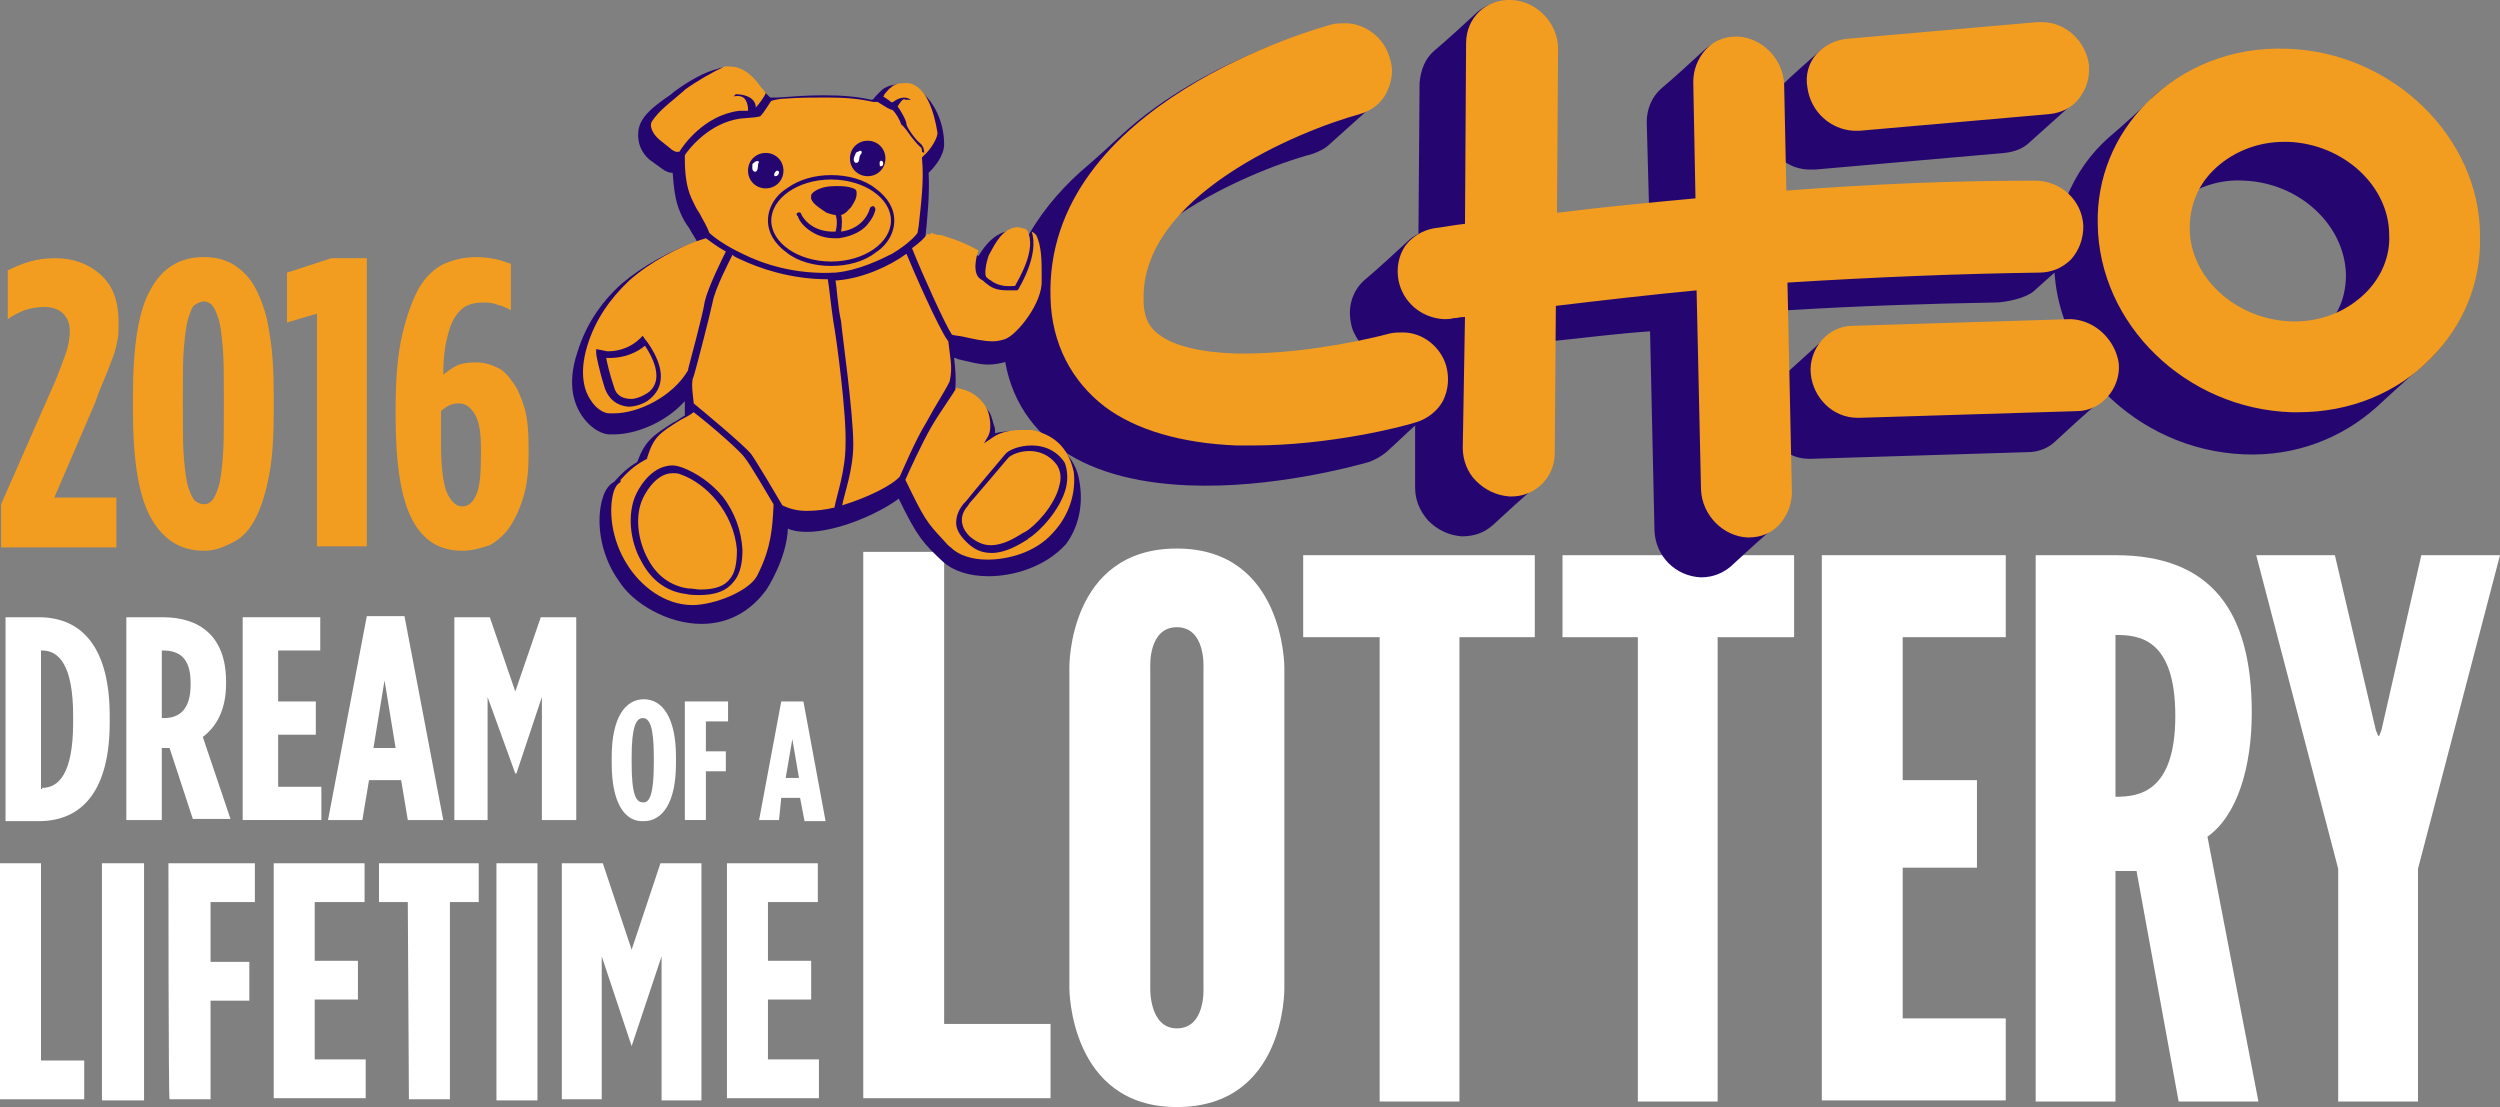<?xml version="1.0" encoding="utf-8"?>
<!-- Generator: Adobe Illustrator 19.2.1, SVG Export Plug-In . SVG Version: 6.00 Build 0)  -->
<svg version="1.1" baseProfile="basic" id="Layer_1"
	 xmlns="http://www.w3.org/2000/svg" xmlns:xlink="http://www.w3.org/1999/xlink" x="0px" y="0px" viewBox="0 0 225.6 99.9"
	 xml:space="preserve">
<rect x="0" y="0" width="225.6" height="99.9" fill="#808080" stroke="none"/>
<style type="text/css">
	.st0{fill:#FFFFFF;}
	.st1{fill:#250671;}
	.st2{fill:#F29D20;}
</style>
<g id="Layer_1_1_">
	<polygon class="st0" points="85.2,49.8 77.9,49.8 77.9,99.1 94.8,99.1 94.8,92.4 85.2,92.4 	"/>
	<path class="st0" d="M106.2,99.9c-9.7,0-9.7-10.7-9.7-10.7v-29c0,0-0.1-10.7,9.7-10.7c9.7,0,9.7,10.7,9.7,10.7v29
		C115.9,89.3,116,99.9,106.2,99.9z M106.2,56.6c-2.6,0-2.4,3.6-2.4,3.6v29c0,0-0.1,3.6,2.4,3.6c2.6,0,2.4-3.6,2.4-3.6v-29
		C108.6,60.2,108.8,56.6,106.2,56.6z"/>
	<path class="st0" d="M117.6,57.5v-7.4h20.9v7.4h-6.8v41.9h-7.2V57.5H117.6z"/>
	<path class="st0" d="M141,57.5v-7.4h20.9v7.4H155v41.9h-7.2V57.5H141z"/>
	<path class="st0" d="M164.4,50.1H181v7.4h-9.3v12.9h6.7v7.9h-6.7v13.6h9.3v7.4h-16.6V50.1z"/>
	<path class="st0" d="M196.6,99.4l-3.8-20.8h-1.9v20.8h-7.2V50.1h7.2c8.6,0,12.3,5,12.3,14.2c0,4.9-1.3,9.3-4,11.2l4.6,23.9H196.6z
		 M190.9,57.3v14.6c2,0,5.4-0.3,5.4-7.3C196.3,57.5,192.9,57.3,190.9,57.3z"/>
	<path class="st0" d="M214.4,65.9l0.2,0.5h0.1l0.2-0.5l3.6-15.8h7.1l-7.4,28.3v21H211v-21l-7.4-28.3h7.1L214.4,65.9z"/>
	<g>
		<path class="st1" d="M223.7,21.6c-0.1-9-8-16.6-17.5-17c-4.7-0.2-9,1.5-12.1,4.3c0,0,0,0,0.1,0c-1.3,1.2-2.6,2.4-3.9,3.5
			c-1.7,1.5-3,3.4-3.8,5.4c-0.8-0.8-1.9-1.3-3.1-1.4c-7.1,0-14.6,0.3-22.4,0.9l-0.1-2.8c0.7,0.5,1.5,0.8,2.4,0.8c0.2,0,0.3,0,0.5,0
			l17.1-1.5c0.9-0.1,1.7-0.4,2.3-1l3.9-3.5c0,0-0.1,0-0.1,0.1c1-0.8,1.5-2.1,1.3-3.5c-0.3-2.1-2-3.7-4.1-3.8c-0.2,0-0.3,0-0.5,0
			l-17.1,1.5c-0.9,0.1-1.7,0.4-2.4,1c0,0,0,0,0,0c-1.2,1.1-2.4,2.1-3.5,3.2l0-0.1c-0.1-2.2-1.9-4.1-4.2-4.2c-1.1,0-2.1,0.4-2.8,1.1
			c0,0,0,0,0.1-0.1c-1.3,1.2-2.6,2.4-3.9,3.5c-0.8,0.7-1.3,1.8-1.3,3l0.2,7.4c-2.9,0.3-5.8,0.6-8.7,0.9l0.1-14.9
			c0-2.3-1.8-4.2-4.1-4.3c-1.1,0-2.1,0.4-2.8,1c0,0,0,0,0,0c-1.3,1.2-2.6,2.4-3.9,3.5c-0.8,0.7-1.2,1.7-1.3,2.9l-0.1,13.6
			c-0.4,0.2-0.7,0.4-1,0.7c0,0,0,0,0,0c-1.3,1.2-2.6,2.4-3.9,3.5c-1,0.9-1.5,2.3-1.2,3.8c0.1,0.7,0.4,1.2,0.8,1.8
			c-3.3,0.7-7.7,1.3-11.6,1.2c-3.2-0.1-5.6-0.7-7-1.7c-0.7-0.5-1.4-1.3-1.4-3.2c-0.1-2.7,1-5.1,2.8-7.2c4.4-3.2,9.9-5.3,12.9-6.1
			c0.6-0.2,1.2-0.5,1.6-0.9l3.9-3.5c0,0-0.1,0-0.1,0.1c1.1-1,1.6-2.6,1.2-4.2c-0.5-1.8-2.2-3-4-3.1c-0.4,0-0.8,0-1.2,0.1
			c-0.7,0.2-11.1,3-18.4,9.6c0,0,0,0,0,0c-1.3,1.2-2.6,2.4-3.9,3.5c-4.1,3.7-7.2,8.7-7,15c0.1,4.1,1.8,7.5,4.9,9.8
			c2.8,2.1,6.8,3.3,11.9,3.5c7.4,0.3,14.8-1.7,16.2-2.1c0.6-0.2,1.1-0.5,1.6-0.9c0.9-0.8,1.7-1.6,2.6-2.4l0,5.6c0,1.1,0.4,2.1,1.2,3
			c0.8,0.8,1.8,1.3,3,1.4c1.1,0,2-0.3,2.8-1c1.3-1.2,2.6-2.4,3.9-3.5c0,0-0.1,0.1-0.1,0.1c0.8-0.7,1.4-1.8,1.4-3l0-10.2
			c3-0.3,6-0.7,9-0.9l0.4,18c0.1,2.3,1.9,4.1,4.2,4.2c1.1,0,2-0.4,2.7-1c1.3-1.2,2.6-2.4,3.9-3.5c0,0-0.1,0-0.1,0.1
			c0.9-0.7,1.4-1.8,1.3-3.1l-0.1-3.8c0.6,0.4,1.3,0.6,2,0.6c0.1,0,0.2,0,0.3,0l19.5-0.6c1,0,1.9-0.4,2.5-1c1.3-1.2,2.6-2.4,3.9-3.5
			c-0.1,0.1-0.2,0.2-0.3,0.2c0.4-0.3,0.7-0.6,0.9-1c3.2,3.2,7.6,5.3,12.5,5.5c4.7,0.2,8.9-1.5,12-4.3c1.3-1.2,2.6-2.4,3.9-3.5
			c-0.1,0.1-0.2,0.1-0.2,0.2C221.8,30.4,223.8,26.2,223.7,21.6z M167.1,29.6c-1,0-1.8,0.4-2.5,1c0,0,0,0,0,0l-3.2,2.9l-0.1-5.5
			c6.5-0.4,12.8-0.6,18.7-0.7c1,0,2.8-0.4,3.5-1l1.9-1.7c0.1,1.5,0.4,2.9,0.9,4.3L167.1,29.6z M210.8,28.3c-1.3,0.6-2.7,0.9-4.2,0.8
			c-5-0.2-9.1-4-9.2-8.5c0-1.3,0.3-2.5,0.9-3.5c1.3-0.6,2.7-0.9,4.2-0.8c5,0.2,9.1,4,9.2,8.5C211.7,26.1,211.4,27.3,210.8,28.3z"/>
	</g>
	<g>
		<path class="st0" d="M0.5,55.7h3c4.1,0,6.4,3,6.4,8.9v0.6c0,5.9-2.3,8.9-6.4,8.9h-3V55.7z M3.8,71.1c1.5,0,2.8-1.3,2.8-5.9v-0.6
			c0-4.6-1.3-5.9-2.8-5.9H3.7v12.5H3.8z"/>
		<path class="st0" d="M11.4,55.7h3.3c3.3,0,5.7,1.7,5.7,5.8v0.2c0,2.4-0.9,3.9-2.1,4.8l2.5,7.4h-3.4l-2.1-6.4c0,0-0.1,0-0.1,0h-0.6
			V74h-3.2L11.4,55.7L11.4,55.7z M14.8,64.8c1.4,0,2.4-0.8,2.4-3v-0.2c0-2.3-1.1-2.9-2.5-2.9h-0.1v6.1H14.8z"/>
		<path class="st0" d="M21.9,55.7h7v3h-3.8v4.6h3.4v3h-3.4V71H29v3h-7.1V55.7z"/>
		<path class="st0" d="M33.1,55.6h3.4L40,74h-3.2l-0.6-3.6h-2.9L32.7,74h-3.1L33.1,55.6z M35.7,67.5l-1-6.1l-1,6.1H35.7z"/>
		<path class="st0" d="M41,55.7h3.2l2.3,6.7l2.3-6.7h3.2V74h-3.1V62.9l-2.3,6.9h-0.1L44,62.9V74H41L41,55.7L41,55.7z"/>
		<path class="st0" d="M55.2,68.9v-0.6c0-3.5,1.2-5.2,2.9-5.2c1.7,0,2.9,1.7,2.9,5.2v0.6c0,3.5-1.2,5.2-2.9,5.2
			C56.4,74.2,55.2,72.5,55.2,68.9z M59,68.9v-0.6c0-2.8-0.4-3.5-1-3.5c-0.6,0-1,0.8-1,3.5v0.6c0,2.8,0.4,3.5,1,3.5
			C58.6,72.5,59,71.7,59,68.9z"/>
		<path class="st0" d="M61.8,63.3h3.9v1.8h-2v2.7h1.8v1.8h-1.8V74h-1.9V63.3z"/>
		<path class="st0" d="M70.5,63.3h2l2,10.8h-1.9l-0.4-2.1h-1.7L70.3,74h-1.8L70.5,63.3z M72.1,70.2l-0.6-3.5l-0.6,3.5H72.1z"/>
		<path class="st0" d="M0,77.9h3.7v17.8h3.9v3.5H0V77.9z"/>
		<path class="st0" d="M9.2,77.9H13v21.4H9.2V77.9z"/>
		<path class="st0" d="M15.2,77.9H23v3.5H19v5.4h3.5v3.5H19v8.9h-3.7C15.2,99.3,15.2,77.9,15.2,77.9z"/>
		<path class="st0" d="M24.7,77.9h8.2v3.5h-4.5v5.3h3.9v3.5h-3.9v5.4H33v3.5h-8.3V77.9z"/>
		<path class="st0" d="M36.8,81.4h-2.6v-3.5h9v3.5h-2.6v17.8h-3.7L36.8,81.4L36.8,81.4z"/>
		<path class="st0" d="M44.8,77.9h3.7v21.4h-3.7V77.9z"/>
		<path class="st0" d="M50.7,77.9h3.7l2.6,7.8l2.6-7.8h3.7v21.4h-3.6V86.3l-2.7,8.1H57l-2.7-8.1v12.9h-3.6V77.9z"/>
		<path class="st0" d="M65.6,77.9h8.2v3.5h-4.5v5.3h3.9v3.5h-3.9v5.4h4.6v3.5h-8.3C65.6,99.3,65.6,77.9,65.6,77.9z"/>
	</g>
	<g>
		<path class="st2" d="M167.3,11.8c0.1,0,0.1,0,0.2,0c0.1,0,0.2,0,0.3,0l17.1-1.5c1.1-0.1,2.1-0.6,2.7-1.4c0.7-0.9,1-1.9,0.9-3.1
			c-0.3-2.1-2.1-3.8-4.2-3.8c-0.2,0-0.3,0-0.5,0l-17.1,1.5c-1.1,0.1-2.1,0.6-2.8,1.4c-0.7,0.8-1,1.9-0.8,3
			C163.4,10.1,165.2,11.7,167.3,11.8z M126.6,30c-0.4,0-0.8,0-1.2,0.1c-3.4,0.9-9,1.9-13.9,1.8c-3.2-0.1-5.6-0.7-6.9-1.7
			c-0.7-0.5-1.4-1.3-1.4-3.1c-0.3-9.4,14-15.3,19.5-16.8c1-0.3,1.9-0.9,2.4-1.9c0.5-1,0.7-2.1,0.3-3.2c-0.5-1.8-2.2-3.1-4-3.1
			c-0.4,0-0.8,0-1.2,0.1c-1.1,0.3-26,7.1-25.4,24.7c0.1,4.1,1.9,7.5,4.9,9.8c2.8,2.1,6.9,3.3,11.9,3.5c0.5,0,0.9,0,1.4,0l0,0
			c7,0,13.6-1.7,14.8-2.1c1-0.3,1.9-1,2.4-1.9c0.5-1,0.6-2.1,0.3-3.2C130,31.3,128.4,30,126.6,30z M206.4,4.4
			c-4.9-0.2-9.4,1.6-12.7,4.9c-2.9,2.9-4.5,6.8-4.4,10.9c0.1,9.1,8,16.7,17.5,17c0.2,0,0.4,0,0.6,0l0,0c4.6,0,8.9-1.7,12-4.9
			c2.9-2.9,4.5-6.8,4.4-11C223.8,12.4,215.9,4.7,206.4,4.4z M213.5,26.4c-1.7,1.7-4.1,2.7-6.8,2.6c-5-0.2-9.1-4-9.1-8.4
			c0-2,0.7-3.8,2.1-5.2c1.6-1.6,3.9-2.6,6.4-2.6c0.1,0,0.2,0,0.4,0c5,0.2,9.1,4,9.1,8.4C215.7,23.1,214.9,25,213.5,26.4z
			 M186.9,28.8c0,0-0.1,0-0.1,0l-19.6,0.6c-1.1,0-2.1,0.5-2.8,1.3c-0.7,0.8-1.1,1.9-1,3c0.2,2.2,2,4,4.2,4c0.1,0,0.1,0,0.2,0
			c0,0,0.1,0,0.1,0l19.5-0.6c1.1,0,2.1-0.5,2.8-1.3c0.7-0.8,1.1-1.9,1-3C190.9,30.7,189.1,28.9,186.9,28.8z M184,24.6
			c1.1,0,2.1-0.4,2.9-1.2c0.7-0.8,1.1-1.8,1.1-3c-0.1-2.3-2-4.1-4.4-4.1c-7.1,0-14.6,0.3-22.4,0.9l-0.2-9.6c-0.1-2.3-2-4.2-4.2-4.3
			l-0.1,0c-1.1,0-2.1,0.4-2.8,1.2c-0.7,0.8-1.1,1.8-1.1,2.9l0.2,10.5c-4.3,0.4-8.5,0.8-12.5,1.3l0.1-14.8c0-2.3-1.9-4.3-4.2-4.4
			c-2.3-0.1-4.1,1.6-4.1,3.9l-0.1,16.3c-1,0.1-1.9,0.3-2.8,0.4c-1.1,0.2-2,0.8-2.6,1.6c-0.6,0.9-0.8,2-0.6,3.1
			c0.4,2,2.1,3.4,4.1,3.5c0.3,0,0.6,0,0.9-0.1l0.1,0c0.2,0,0.5-0.1,0.9-0.1L132,40.4c0,1.1,0.4,2.2,1.2,3c0.8,0.8,1.8,1.3,3,1.4
			c2.3,0.1,4.1-1.7,4.1-3.9l0.1-13.3c4.2-0.5,8.5-1,12.7-1.4l0.4,18c0.1,2.3,2,4.2,4.2,4.3l0.1,0l0,0c1.1,0,2.1-0.4,2.8-1.2
			c0.7-0.8,1.1-1.8,1.1-2.9l-0.4-18.9C169.3,25,176.9,24.7,184,24.6z"/>
	</g>
	<g>
		<g>
			<path class="st2" d="M0.1,45.5l4.4-10c0.7-1.5,1.1-2.7,1.4-3.5c0.3-0.8,0.4-1.6,0.4-2.1c0-0.7-0.2-1.2-0.6-1.6
				c-0.4-0.4-1-0.6-1.7-0.6c-0.6,0-1.2,0.1-1.8,0.3c-0.5,0.2-1.1,0.5-1.5,0.8v-4.4c0.6-0.3,1.3-0.6,2-0.8c0.7-0.2,1.5-0.3,2.3-0.3
				c1.6,0,3,0.5,4.1,1.5c1.1,1,1.6,2.4,1.6,4.3v0.2c0,0.5,0,1-0.1,1.4c-0.1,0.5-0.2,1-0.4,1.5C10,32.7,9.8,33.3,9.5,34
				c-0.3,0.7-0.6,1.4-0.9,2.3l-3.7,8.6h5.6v4.5H0.1V45.5z"/>
			<path class="st2" d="M18.4,49.7c-2.1,0-3.7-1-4.8-3c-1.1-2-1.6-5.2-1.6-9.6v-1.4c0-4.5,0.5-7.7,1.6-9.6c1.1-2,2.7-2.9,4.8-2.9
				c1,0,1.9,0.2,2.7,0.7c0.8,0.5,1.5,1.2,2,2.2c0.5,1,1,2.3,1.2,3.9c0.3,1.6,0.4,3.5,0.4,5.7v1.4c0,2.2-0.1,4.1-0.4,5.7
				c-0.3,1.6-0.7,2.9-1.2,3.9c-0.5,1-1.2,1.8-2,2.2S19.5,49.7,18.4,49.7z M18.4,45.5c0.3,0,0.5-0.1,0.7-0.3c0.2-0.2,0.4-0.6,0.6-1.2
				c0.2-0.6,0.3-1.5,0.4-2.6c0.1-1.1,0.1-2.6,0.1-4.4v-1.3c0-1.8,0-3.3-0.1-4.4c-0.1-1.1-0.2-2-0.4-2.6c-0.2-0.6-0.4-1-0.6-1.2
				s-0.5-0.3-0.7-0.3s-0.5,0.1-0.8,0.3s-0.4,0.6-0.6,1.2c-0.2,0.6-0.3,1.5-0.4,2.6c-0.1,1.1-0.1,2.6-0.1,4.4v1.3
				c0,1.8,0,3.3,0.1,4.4c0.1,1.1,0.2,2,0.4,2.6c0.2,0.6,0.4,1,0.6,1.2C17.9,45.4,18.1,45.5,18.4,45.5z"/>
			<path class="st2" d="M28.6,28.3l-2.7,0.8v-4.5l4-1.3h3.2v26h-4.5V28.3z"/>
			<path class="st2" d="M41.7,49.7c-2,0-3.5-0.9-4.5-2.8c-1-1.9-1.5-5-1.5-9.3v-0.8c0-2.7,0.2-4.9,0.6-6.6c0.4-1.7,0.9-3.1,1.5-4.2
				c0.6-1,1.4-1.8,2.3-2.2s1.9-0.6,2.9-0.6c0.7,0,1.3,0.1,1.8,0.2c0.5,0.1,0.9,0.3,1.3,0.4v4.2c-0.3-0.2-0.8-0.4-1.2-0.5
				c-0.5-0.2-0.9-0.2-1.4-0.2c-0.5,0-1,0.1-1.4,0.3c-0.4,0.2-0.8,0.6-1.1,1.1c-0.3,0.5-0.5,1.1-0.7,2c-0.2,0.8-0.3,1.9-0.3,3.1
				c0.4-0.3,0.8-0.6,1.2-0.8c0.4-0.2,1-0.3,1.7-0.3c0.6,0,1.2,0.1,1.8,0.4c0.6,0.2,1.1,0.7,1.5,1.3c0.5,0.6,0.8,1.4,1.1,2.3
				c0.3,1,0.4,2.2,0.4,3.6v0.7c0,1.3-0.1,2.5-0.4,3.6s-0.7,2-1.2,2.8c-0.5,0.8-1.2,1.4-1.9,1.8C43.3,49.5,42.5,49.7,41.7,49.7z
				 M41.7,45.7c0.6,0,1-0.4,1.3-1.1c0.3-0.7,0.4-1.9,0.4-3.5v-0.7c0-1.5-0.2-2.5-0.6-3.1c-0.4-0.6-0.8-0.9-1.4-0.9
				c-0.4,0-0.7,0.1-0.9,0.2c-0.2,0.1-0.5,0.3-0.7,0.5v3.1c0,2,0.2,3.4,0.5,4.2C40.7,45.3,41.2,45.7,41.7,45.7z"/>
		</g>
	</g>
</g>
<g id="Layer_2">
	<path class="st1" d="M97.4,43.4c-0.3-2.1-2.2-4-4.6-4.5l-0.1,0c-0.3,0-0.6,0-0.9,0c-0.5,0-1.3,0-2,0.2c0-0.3,0-0.5-0.1-0.7
		c-0.2-0.7-0.3-1.1-0.5-1.3c-0.8-1.1-1.8-1.8-3-2c0.1-0.9,0-1.9-0.1-2.8c0.1,0,0.2,0,0.3,0.1c0.9,0.2,1.9,0.5,2.8,0.5
		c0.5,0,1-0.1,1.4-0.2c1.5-0.5,4-3.8,3.9-6.2c0-0.1,0-0.3,0-0.4c0-1.3,0-2.8-0.7-4l0-0.1c-0.4-0.5-1.1-1-1.9-1.2l-0.1,0
		c-0.1,0-0.2,0-0.3,0c-1.6,0-2.6,1.3-3.2,2.3c-0.9-0.5-1.9-0.8-2.8-1.1c-0.3-0.1-0.5-0.1-0.8-0.2c-0.3-0.1-0.6-0.2-0.8-0.2
		c-0.1,0-0.3,0-0.4-0.1c0.2-1.9,0.4-4,0.3-5.9c0.5-0.5,1.4-1.5,1.4-2.6c0-2-1-4.5-3.2-5.4l-0.1,0l-0.1,0c-0.2,0-0.3,0-0.5,0
		c-0.5,0-1.2,0.1-1.7,0.5c-0.2,0.2-0.4,0.4-0.6,0.6c-0.2,0.3-0.3,0.3-0.3,0.3c0,0,0,0-0.1,0c-1.3-0.3-2.7-0.4-4.3-0.4
		c-1.4,0-2.7,0.1-4.1,0.2c-0.2,0-0.5,0-0.7,0c-0.1-0.1-0.3-0.3-0.4-0.4c-1-1-2.2-2.3-3.7-2.3c-0.2,0-0.4,0-0.6,0.1
		c-1.2,0.3-2.5,1-4,2.1l0,0c-0.2,0.2-0.5,0.4-0.8,0.6c-1.1,0.8-2.3,1.7-2.4,3c-0.1,1,0.3,1.9,1,2.5l1.1,0.8c0.4,0.3,0.7,0.4,1,0.4
		c0,0,0,0,0,0c0.1,1.2,0.2,2.5,0.7,3.6c0.2,0.5,0.5,1,0.8,1.4c0.2,0.4,0.5,0.8,0.7,1.2c-2.4,0.8-4.9,2.2-6.8,3.8l0,0
		c-2,1.8-3.3,3.9-4,6.2c-1,3-0.2,4.8,0.4,5.7c0.6,0.9,1.5,1.6,2.4,1.7c0.2,0,0.3,0,0.5,0c1.9,0,4.6-1,6.4-3c0,0.1,0,0.2,0,0.3l0,0
		c0,0.4,0,0.7,0,1c-0.4,0.2-0.7,0.5-1,0.6c-1.9,1.2-2.6,1.7-3.3,3.6c-0.7,0.4-1.3,0.9-2.1,1.8c-0.4,0.2-0.8,0.7-1,1.4
		c-0.6,1.8-0.4,5,1.5,7.6c1.2,1.9,4.3,3.8,7.4,3.8c2.3,0,4.3-1,5.8-3l0,0c0.1-0.1,1.9-2.9,2-5.6c0.4,0.2,1,0.3,1.7,0.3
		c2.8,0,6.6-1.7,8.3-3c1.7,3.5,2.2,4,4,5.7c0.9,0.8,2.3,1.3,4.1,1.3h0c2.2,0,5.1-0.8,7-2.9C97.3,47.6,97.8,45.6,97.4,43.4z M70,46
		L70,46L70,46L70,46z"/>
	<g>
		<g>
			<path class="st2" d="M60.5,13.4c0.2,0.2,0.3,0.2,0.5,0.3c0.1,0,0.2,0,0.3,0c0.3-0.5,2.2-3.3,5.4-3.7l0,0c0.4,0,0.7,0,0.8,0l0-0.3
				l0,0c-0.1-0.6-0.3-1.2-1.3-1l0.2-0.2c0.6,0,1.7,0.2,1.8,1.1l0,0.1c0.3-0.3,0.8-1,0.9-1.3c-0.1-0.2-0.3-0.4-0.4-0.5
				C68,6.9,67.1,6,65.8,6c-0.1,0-0.2,0-0.4,0c-1.1,0.5-2.5,1.3-3.6,2.1l-0.1,0.1c-1,0.9-2.2,1.7-2.9,2.8c-0.2,0.4,0.1,1.1,0.7,1.6
				L60.5,13.4z M61.4,42.8c-0.2-0.1-0.5-0.1-0.7-0.1c-1.7,0-2.7,2.3-2.7,2.3l0,0c-0.7,1.5-0.5,3.7,0.5,5.5c0.8,1.5,2.1,2.4,3.6,2.6
				c0.4,0,0.8,0.1,1.1,0.1c1.3,0,2.2-0.3,2.7-1c0.4-0.5,0.6-1.3,0.6-2.6C66.2,46.2,63.7,43.6,61.4,42.8z M62.6,37.2
				c-0.4,0.3-0.8,0.5-1.2,0.7c-1.9,1.2-2.4,1.5-3,3.4l0,0.1l-0.2,0.1c-0.7,0.4-1.3,0.8-2.1,1.7l-0.1,0.1L56,43.5
				c-0.3,0.2-0.4,0.3-0.6,0.8c-0.5,1.6-0.3,4.4,1.3,6.8l0,0c1.1,1.7,3.2,3.5,5.8,3.5c1.9,0,5-1.2,5.8-2.6l0.1-0.2
				c1.2-2.4,1.3-4.2,1.4-6.1l0-0.2c-0.6-1-2.1-3.6-2.6-4.2C66.9,40.8,64.3,38.5,62.6,37.2z M67,49.6c0,0.9-0.1,2.1-0.8,2.9
				c-0.6,0.8-1.6,1.2-3.1,1.2c-0.4,0-0.8,0-1.2-0.1c-1.7-0.2-3.1-1.2-4-2.9c-1.1-1.9-1.3-4.4-0.5-6.1c0.1-0.2,1.2-2.6,3.3-2.6
				c0.3,0,0.6,0.1,0.9,0.2c1.3,0.5,2.6,1.4,3.6,2.6C66.3,46.2,66.9,47.9,67,49.6L67,49.6L67,49.6L67,49.6z M96.9,42.6
				c-0.4-1.8-1.4-3.3-3.8-3.8c-0.3,0-0.5,0-0.8,0c-1.1,0-2,0.2-2.6,0.6l-0.9,0.6l0.4-0.7c0.2-0.4,0.2-1.1,0.1-1.6
				c-0.1-0.6-0.3-0.9-0.4-1.1c-0.7-1-1.5-1.4-2.6-1.6c-0.3,0.6-1.5,2.2-2.3,3.6c-0.8,1.4-2,4-2.3,4.7c1.7,3.5,1.9,3.8,3.4,5.4
				c0.2,0.2,0.4,0.5,0.7,0.7c0.7,0.7,1.9,1.1,3.3,1.1c1.8,0,4.3-0.6,5.9-2.4C96.5,46.5,97.1,44.5,96.9,42.6z M96.2,44
				c-0.5,2-2.4,4-3.4,4.6l-0.1,0.1c-0.8,0.5-2,1.2-3.2,1.2c-0.9,0-1.6-0.3-2.3-1c-0.7-0.7-1-1.3-0.9-2c0.1-0.9,0.7-1.5,0.9-1.7
				c0.3-0.4,2.9-3.5,3.5-4.2c0.3-0.4,1.3-0.8,2.4-0.8c1.3,0,2.4,0.6,3,1.6C96.3,42.4,96.4,43.1,96.2,44z M75.2,29
				c-0.2-1.3-0.4-3.3-0.5-3.8c-3.4,0-6.2-1-7.9-1.8c-0.2-0.1-0.5-0.2-0.7-0.4c-0.3,0.6-1.6,3.1-1.8,4.3c-0.3,1.4-1.5,6-1.6,6.3
				c-0.1,0.3-0.1,0.4-0.2,0.6c-0.1,0.8,0,1.1,0.1,2.2c0.6,0.5,4.6,3.8,5.2,4.6c0.5,0.7,2.4,3.9,2.8,4.6c0.6,0.3,1.3,0.5,2.2,0.5
				c0.8,0,1.7-0.1,2.5-0.3c0.2-1.1,1-3.3,1-5.7C76.4,37.4,75.5,30.6,75.2,29z M58.2,35.6c0.6-0.3,0.9-0.8,1-1.3
				c0.2-1.2-0.6-2.5-1-3.1c-1.2,1-2.6,1.1-3.1,1.1c-0.1,0-0.2,0-0.2,0l0,0l-0.2,0c0.1,0.5,0.3,1.4,0.7,2.6c0.2,0.8,0.8,1.1,1.6,1.1
				C57.3,36,57.9,35.8,58.2,35.6z M92.9,40.7c-1,0-1.7,0.4-1.9,0.6c-0.6,0.7-3.3,3.9-3.5,4.1l-0.2,0.3c0,0-0.5,0.5-0.5,1.2
				c0,0.5,0.2,1,0.7,1.5c0.6,0.5,1.2,0.8,1.9,0.8c1.1,0,2.1-0.6,2.9-1.1l0.2-0.1c0.9-0.5,2.7-2.4,3.1-4.2c0.2-0.7,0.1-1.3-0.2-1.8
				C94.7,41,93.7,40.7,92.9,40.7z M85.7,34.4c0.3-1.3,0-2.3-0.1-3.4c0-0.1,0-0.2-0.1-0.3c-0.8-1.1-3.1-6.3-3.7-7.8
				c-1.5,1.1-3.9,2.2-6.2,2.4l0,0c-0.1,0-0.2,0-0.2,0c0.1,0.5,0.2,2.4,0.5,3.7C76,30.2,77,37.2,77,40.1c0,2.3-0.8,4.4-1,5.5
				c2.3-0.7,4.5-1.8,5.2-2.6c0.1-0.2,1.4-3.3,2.4-4.9C84.4,36.6,85.4,35.1,85.7,34.4z M62.1,33.4l0-0.1c0.2-0.8,1.3-4.8,1.5-6.1
				c0.3-1.3,1.6-3.9,1.9-4.5c-0.9-0.5-1.5-1-1.8-1.2c-2.4,0.7-5.1,2.2-6.9,3.8c-1.8,1.7-3.1,3.6-3.8,5.9c-0.8,2.6-0.2,4.2,0.3,4.9
				c0.5,0.8,1.2,1.2,1.7,1.2c0.1,0,0.3,0,0.4,0C57.6,37.3,60.7,35.8,62.1,33.4z M54.6,35.1c-0.6-1.9-0.8-3.1-0.8-3.2l0-0.4l1,0.2
				c0,0,0.1,0,0.1,0c0.5,0,1.8-0.1,2.9-1.2l0.2-0.2l0.2,0.3c0.1,0.1,1.7,2.1,1.4,3.8c-0.1,0.7-0.5,1.3-1.2,1.8
				c-0.3,0.2-1,0.5-1.7,0.5C55.7,36.6,55,36.1,54.6,35.1z M83.7,21.1c-0.2,0.3-0.7,0.8-1.4,1.3c1,2.5,3,6.9,3.6,7.8
				c0.3,0.1,0.7,0.1,1.1,0.2c0.9,0.2,1.8,0.4,2.6,0.4c0.4,0,0.8-0.1,1.1-0.2c1.1-0.4,3.4-3.3,3.3-5.3v0c0-0.1,0-0.3,0-0.5
				c0-1.2,0-2.6-0.5-3.6c-0.1-0.1-0.2-0.2-0.4-0.3c0.7,2.1-1.1,5-1.2,5.2l-0.1,0.1l-0.1,0c-0.3,0-0.5,0-0.8,0c-1.1,0-1.5-0.3-2-0.7
				c-0.1-0.1-0.2-0.2-0.4-0.3c-0.8-0.5-0.4-2.1-0.2-2.6c-0.9-0.5-1.8-0.9-2.8-1.2c-0.3-0.1-0.5-0.2-0.8-0.2l0,0
				c-0.2,0-0.4-0.1-0.7-0.2C84,21.2,83.9,21.2,83.7,21.1z M89.4,25.3c0.5,0.4,1.2,0.6,2.2,0.5c0.3-0.6,2-3.3,1.1-5
				c-0.1-0.1-0.2-0.2-0.4-0.2c-0.1,0-0.3-0.1-0.4-0.1c-1.4,0-2.1,1.5-2.6,2.4l-0.1,0.2c-0.2,0.6-0.4,1.6-0.2,1.9
				C89.1,25.1,89.2,25.2,89.4,25.3z M75,23.6c3,0,5.4-1.7,5.4-3.7S78,16.2,75,16.2c-3,0-5.4,1.7-5.4,3.7S72,23.6,75,23.6z M72,19.2
				c0.1-0.1,0.3,0,0.3,0.1c0,0.1,0.8,1.7,3.1,1.6c0.2-0.7,0.1-1.3,0-1.5c-0.2,0-0.5-0.1-0.8-0.2c-1.1-0.7-1.5-1.1-1.4-1.5
				c0,0,0,0,0-0.1c0,0,0,0,0,0c0.1-0.3,0.9-0.8,2-0.8c0,0,1.4-0.1,2,0.3c0.1,0.1,0.1,0.2,0.1,0.4c0,0.3-0.1,0.6-0.5,1.2
				c-0.3,0.3-0.5,0.6-0.9,0.7c0.1,0.3,0.1,0.9,0,1.5c2.2-0.3,2.6-2.1,2.6-2.1c0-0.1,0.2-0.2,0.3-0.2c0.1,0,0.2,0.2,0.2,0.3
				c0,0-0.1,0.6-0.6,1.2c-0.4,0.6-1.3,1.2-2.7,1.4c-0.1,0-0.3,0-0.4,0c-1.2,0-2-0.5-2.5-0.9c-0.6-0.5-0.8-1-0.8-1.1
				C71.8,19.4,71.9,19.2,72,19.2z M66.8,10.7c-2.8,0.4-4.6,2.7-5,3.3l0,0.3c0,1.2,0.1,2.5,0.6,3.6l0,0c0.2,0.4,0.4,0.9,0.7,1.3
				c0.3,0.6,0.7,1.2,0.9,1.8c0.3,0.3,1.3,1.1,3,1.9c1.8,0.9,4.7,1.9,8.4,1.7c2.1-0.2,4.1-1.2,5.1-1.7c1.5-0.9,2.2-1.7,2.3-1.9l0,0
				l0.1-0.6c0.2-1.9,0.5-4.1,0.3-6.1l0-0.1l0.1-0.1c0.8-0.7,1.3-1.7,1.3-2.1c-0.3-1.9-1-4.2-2.6-4.5c-0.1,0-0.2,0-0.4,0
				c-0.5,0-0.8,0.1-1.1,0.3l-0.1,0.1c-0.2,0.1-0.3,0.3-0.5,0.5c-0.1,0.1-0.1,0.2-0.2,0.3c0.3,0.2,0.6,0.4,0.7,0.5
				c0.1,0.1,0.1,0,0.2,0c0.4-0.3,1-0.6,1.6-0.2l-0.5,0c-0.2-0.2-0.5,0.3-0.7,0.6c0.3,0.4,0.8,1.3,0.8,1.6c0,0.3,0.9,1.5,1.2,1.7
				c0.4,0.3,0.4,0.8,0.4,0.9l-0.2-0.1c0-0.1,0-0.3-0.1-0.4c-0.3-0.2-0.8-0.9-0.9-1c-0.6-0.9-0.9-1.1-0.9-1.1c0-0.2-0.5-1.1-0.8-1.3
				c-0.2,0-0.5-0.2-1.3-0.7c-0.1,0-0.1,0-0.2,0c-0.1,0-0.1,0-0.2,0h0c-1.3-0.3-2.6-0.4-4.2-0.4c-1.3,0-2.4,0-3.8,0.1
				c-0.3,0-0.9,0.1-1.2,0.2c-0.1,0.1-0.6,1-1,1.4C68.2,10.6,68,10.6,66.8,10.7z M78.3,12.7c0.9,0,1.6,0.7,1.6,1.6
				c0,0.9-0.7,1.6-1.6,1.6c-0.9,0-1.6-0.7-1.6-1.6C76.7,13.4,77.4,12.7,78.3,12.7z M75,15.8c1.5,0,3,0.4,4,1.2
				c1.1,0.8,1.7,1.8,1.7,2.9s-0.6,2.2-1.7,2.9C78,23.6,76.5,24,75,24c-1.5,0-3-0.4-4-1.2c-1.1-0.8-1.7-1.8-1.7-2.9s0.6-2.2,1.7-2.9
				C72.1,16.2,73.5,15.8,75,15.8z M70.7,15.4c0,0.9-0.7,1.6-1.6,1.6c-0.9,0-1.6-0.7-1.6-1.6c0-0.9,0.7-1.6,1.6-1.6
				C70,13.8,70.7,14.5,70.7,15.4z"/>
		</g>
	</g>
	<g>
		<g>
			<path class="st0" d="M67.9,14.8c0,0.3-0.1,0.7,0.3,0.7c0.3-0.2,0.1-0.6,0.3-0.9C68.3,14.4,68,14.7,67.9,14.8z M70.1,15.4
				c-0.2,0.1-0.3,0.4-0.2,0.5c0.1,0,0.2,0,0.3-0.1C70.3,15.7,70.4,15.4,70.1,15.4z M77.6,13.6c-0.1,0.1-0.4,0.1-0.4,0.3
				c-0.1,0.2-0.3,0.6,0,0.8c0.5,0,0.2-0.5,0.5-0.8C77.8,13.8,77.8,13.6,77.6,13.6z M79.5,14.5c-0.2,0.1-0.1,0.3-0.1,0.5h0.1
				c0.2,0,0.2-0.2,0.2-0.3C79.7,14.6,79.6,14.5,79.5,14.5z"/>
		</g>
	</g>
</g>
</svg>
